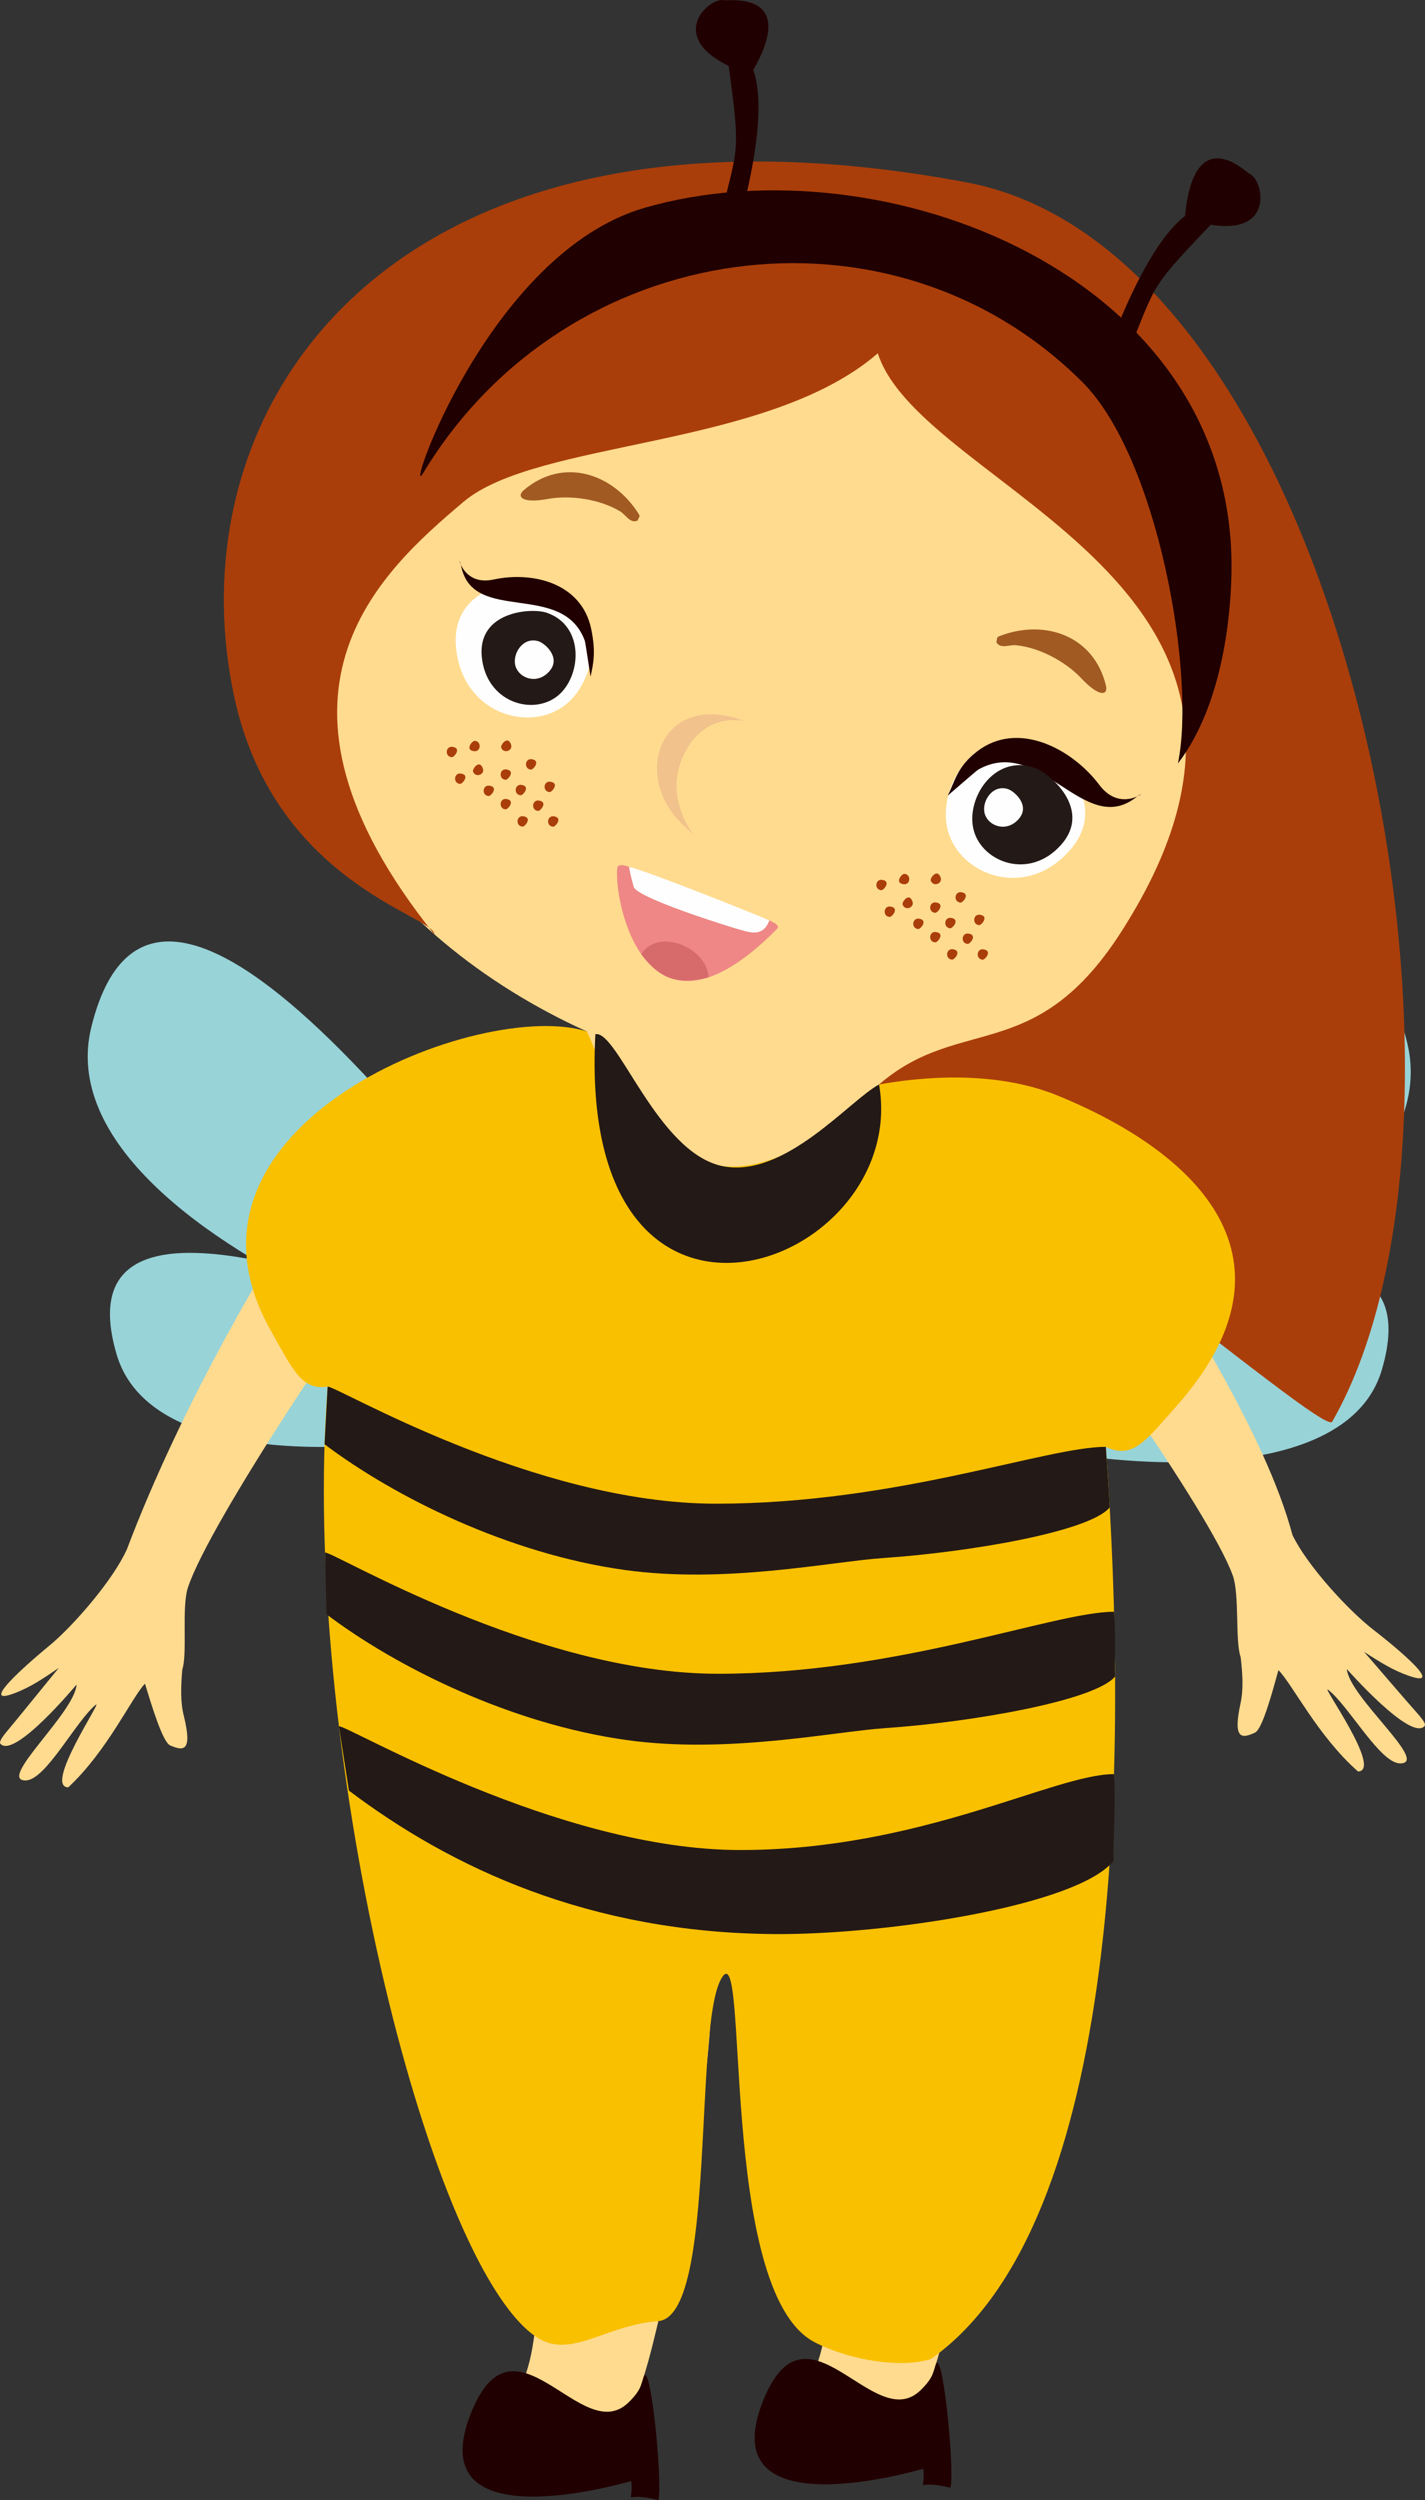 <svg xmlns="http://www.w3.org/2000/svg" width="68.31" height="119.818"><rect width="100%" height="100%" fill="#333333" stroke="none"/><g fill-rule="evenodd" stroke-miterlimit="10" data-paper-data="{&quot;isPaintingLayer&quot;:true}" style="mix-blend-mode:normal"><path fill="#98d3d8" d="M28.612 65.138c2.292 3.469-26.89-5.065-24.236-15.904 3.404-13.895 20.366 11.558 23.88 15.365z"/><path fill="#86ccd1" d="M21.646 56.305c2.227 2.509 5.505 6.031 6.987 8.99.71 1.42-4.107.7-9.227-1.468-.83-.351 3.909.488 4.449-1.139.638-1.92-2.591-6.813-2.21-6.383"/><path fill="#98d3d8" d="m27.922 65.755.455.223c2.93 1.44-20.32 7.378-22.79-1.076-3.166-10.838 18.438-.326 22.335.852z"/><path fill="#86ccd1" d="m27.867 65.755.455.223c1.417.696-3.283 2.443-8.796 3.108-.893.107 3.69-1.312 3.367-2.996-.383-1.987-5.552-4.291-5.01-4.107 4.338 1.471 8.48 3.317 9.984 3.771z"/><path fill="#98d3d8" d="M43.576 65.336c3.513-3.808 20.476-29.261 23.879-15.366C70.11 60.81 40.927 69.343 43.22 65.874z"/><path fill="#86ccd1" d="M50.186 57.041c.382-.43-2.847 4.464-2.21 6.384.54 1.626 5.28.787 4.45 1.138-5.12 2.168-9.938 2.888-9.227 1.469 1.48-2.96 4.76-6.482 6.987-8.99"/><path fill="#98d3d8" d="M43.91 66.491c3.897-1.179 25.5-11.69 22.335-.852-2.47 8.454-25.72 2.516-22.79 1.076z"/><path fill="#86ccd1" d="M43.965 66.491c1.504-.455 5.646-2.3 9.983-3.772.543-.184-4.627 2.12-5.01 4.108-.323 1.684 4.26 3.103 3.368 2.995-5.514-.665-10.213-2.411-8.797-3.107z"/><path fill="#ffdb8f" d="M43.53 49.051c.525.354-.094 1.5-.094 1.507-.038 2.695-3.495 8.624-5.835 9.658-7.256 3.21-7.244-2.798-9.496-5.418-2.9-3.373.133-6.197 2.403-6.537 4.545-.684 13.016.787 13.022.79M38.218 89.309c.878-1.525 5.976-.921 7.648-.508 4.823 1.191.537 18.379-.513 22.718-2.777 11.476-6.767 3.556-6.114 1.576 1.85-5.606-1.721-22.569-1.021-23.786" data-paper-data="{&quot;origPos&quot;:null}"/><path fill="#210001" d="M36.534 115.18c2.083-5.456 5.33 1.582 7.597-.627.455-.444.592-.714.703-1.15.318-1.243.945 4.937.73 5.826-1.848-.456-1.177.398-1.3-.91-.015-.01-10.091 3.045-7.73-3.14"/><path fill="#ffdb8f" d="M19.197 59.982c1.659-1.866 4.276-3.851 3.494-5.444-1.81-3.686-3.6-2.845-6.265.655C13.095 59.568 8.6 67.575 6.09 74.236H6.09c-.646 1.46-2.57 3.694-3.764 4.668-.366.298-3.61 2.998-1.63 2.246.798-.304 1.376-.708 2.124-1.214-.313.375-2.002 2.467-2.46 3.007-.323.384-.4.56-.342.626.668.762 3.652-2.837 3.652-2.833-.081 1.35-3.84 4.612-2.436 4.594.96-.012 2.41-2.862 3.36-3.629.359-.289-2.512 3.934-1.323 3.96 1.877-1.748 3.03-4.285 3.677-4.97.334 1.084.853 2.808 1.209 2.96.61.262 1.092.345.653-1.42-.172-.689-.135-1.449-.072-2.216.255-.759-.04-2.984.269-3.926 1.01-3.09 8.302-13.984 10.19-16.107m5.019 29.917c.878-1.525 5.976-.922 7.648-.509 4.822 1.191.537 18.379-.513 22.718-2.777 11.476-6.767 3.556-6.114 1.576 1.85-5.605-1.721-22.569-1.021-23.785m-9.476-60.9c7.09-25.72 48.287-10.679 42.76 9.545-7.218 26.415-47.936 9.235-42.76-9.545" data-paper-data="{&quot;origPos&quot;:null}"/><path fill="#fefefe" d="M49.456 35.611c1.048.346 3.916 2.785 1.816 5.154-2.098 2.365-5.23 1.2-5.827-.93-.584-2.083 1.31-5.116 4.01-4.224"/><path fill="#210001" d="M45.43 38.128c.345-.653.43-1.365 1.41-2.117 1.968-1.512 4.568-.112 5.858 1.607 1.138 1.517 2.605-.056 1.735.613-2.476 1.9-4.571-3.012-7.538-1.348-.083.045-1.472 1.261-1.464 1.245"/><path fill="#231916" d="M49.564 36.786c.752.248 2.812 2 1.304 3.7-1.507 1.699-3.755.862-4.184-.668-.42-1.495.94-3.672 2.88-3.032"/><path fill="#fefefe" d="M26.344 27.976c2.7.892 2.454 4.47.764 5.801-1.727 1.362-4.936.433-5.245-2.728-.308-3.164 3.433-3.42 4.48-3.073"/><path fill="#231916" d="M26.188 29.36c1.864.616 1.694 3.085.527 4.004-1.192.94-3.406.299-3.62-1.883-.212-2.183 2.37-2.36 3.093-2.12"/><path fill="#210001" d="M28.309 32.43c-.004.016-.244-1.636-.274-1.716-1.055-2.892-5.336-.787-5.92-3.549-.204-.972-.118.97 1.538.611 1.879-.407 4.223.162 4.685 2.358.23 1.093.115 1.646-.03 2.296"/><path fill="#f1c28c" d="M35.655 34.543c.946.348-1.641-.972-2.884 1.646-1.242 2.616 1.46 4.729-.013 3.36-2.544-2.363-1.087-6.471 2.897-5.006"/><path fill="#a05a22" d="M47.915 30.486c-.184.072-.088.134-.156.28.179.358.615.129.923.156 1.109.097 2.388.772 3.15 1.584.898.955 1.29.799 1.186.363-.578-2.424-2.965-3.215-5.103-2.383m-17.303-5.865c.107.167-.008.161-.038.319-.353.182-.571-.263-.835-.425-.952-.583-2.38-.803-3.47-.603-1.282.235-1.507-.125-1.167-.415 1.884-1.61 4.273-.823 5.51 1.124"/><path fill="#fefefe" d="M48.324 37.82c.292.097 1.09.777.505 1.437-.584.659-1.457.334-1.624-.259-.163-.581.366-1.426 1.119-1.178m-22.497-7.082c.292.097 1.09.777.505 1.437-.584.659-1.457.334-1.624-.26-.163-.58.366-1.426 1.119-1.177"/><path fill="#ee8785" d="M29.59 41.61c.075-.606 2.088.811 3.804 1.386 2.07.695 4.218 1.151 3.86 1.515-6.341 6.443-7.846-1.401-7.663-2.901"/><path fill="#d76b6c" d="M30.74 45.734c.773-1.272 3.138-.37 3.226 1.106-.537.135-1.195.237-1.804.046-.62-.195-1.103-.753-1.422-1.153"/><path fill="#aa3e0a" d="M20.82 44.776c.013-.883-7.751-2.469-9.624-11.529C8.245 18.964 19.268 3.643 46.35 8.744 64.592 12.18 72.466 53.15 63.86 68.138c-.427.742-17.354-14.122-22.672-15.222 4.256-4.762 8.104-1.302 12.562-8.258 10.698-16.69-9.557-21.116-11.67-27.727-5.292 4.595-16.327 4.124-19.872 7.129-3.967 3.362-10.605 9.218-1.39 20.716"/><path fill="#210001" d="M22.532 115.769c2.082-5.456 5.33 1.582 7.596-.627.456-.444.593-.714.704-1.149.319-1.243.945 4.936.73 5.825-1.848-.456-1.177.399-1.3-.91-.016-.01-10.092 3.045-7.73-3.139"/><path fill="#ffdb8f" d="M48.448 59.701c-1.714-1.817-4.568-3.822-3.65-5.34 1.607-2.655.59-1.822 3.887-2.145 1.032-.101 3.004 2.256 4.767 5.114 3.142 5.096 7.219 11.408 8.504 16.236.688 1.441 2.674 3.617 3.897 4.556.374.287 3.694 2.891 1.694 2.197-.808-.279-1.396-.667-2.158-1.151.324.366 2.072 2.408 2.544 2.934.335.375.417.548.36.616-.646.781-3.73-2.73-3.73-2.724.119 1.346 3.969 4.497 2.565 4.52-.962.015-2.491-2.79-3.463-3.53-.365-.278 2.625 3.859 1.437 3.919-1.926-1.692-3.151-4.193-3.818-4.86-.303 1.094-.772 2.832-1.124 2.995-.603.279-1.081.376-.693-1.401.15-.693.094-1.452.007-2.217-.275-.752-.045-2.984-.38-3.916-1.098-3.06-8.698-13.736-10.646-15.803" data-paper-data="{&quot;origPos&quot;:null}"/><path fill="#fefefe" d="M35.572 44.587c-.582-.156-5.124-1.575-5.198-2.1-.004-.025-.161-.542-.22-.942 1.122.282 6.733 2.546 6.725 2.569-.286.774-.88.588-1.307.473"/><path fill="#210001" d="M56.465 36.591c.875-4.2-.948-14.646-4.572-18.27-9.151-9.15-24.75-7.012-31.604 4.347-.98 1.625 3.078-10.539 10.624-12.713 11.36-3.274 28.368 3.22 28.12 17.489-.018 1.097-.171 6.031-2.568 9.147"/><path fill="#210001" d="M53.549 18.113c-.043.093-.607-.843-.53-1.053 3.379-9.19 5.753-7.053 5.177-6.453-3.563 3.719-2.548 2.783-4.648 7.506m-19.293-6.374c-.021.101.982-.318 1.042-.534 2.652-9.43-.513-9.123-.4-8.296.698 5.127.428 3.767-.642 8.83"/><path fill="#210001" d="M59.889 8.324c.738.281 1.41 3.617-3.094 2.13.42-4.737 2.954-2.183 3.094-2.13M34.733.014c-.76-.214-3.252 2.077 1.25 3.564C38.415-.493 34.877.054 34.733.014"/><path fill="#f9c000" d="M42.14 51.974c3.024-.537 6.116-.469 8.574.538 6.76 2.768 11.918 7.857 5.677 14.883-1.458 1.64-2.074 2.57-3.38 1.946 1.09 15.185.825 37.204-8.38 43.714-1.36.45-3.844.1-5.581-.801-4.681-2.432-3.09-19.903-4.48-17.415-1.337 2.395-.208 16.202-3.027 16.405-2.55.185-4.228 1.896-5.892.721-5.22-3.683-11.253-28.514-9.946-45.508-1.252.195-1.673-.833-2.707-2.655-5.642-9.936 10.133-15.995 15.144-14.363.792 1.77 1.616 4.8 5.417 6.204 4.003 1.48 8.414-3.64 8.58-3.669"/><path fill="#231916" d="M15.705 66.457c.374-.068 9.853 5.61 18.616 5.61 8.67 0 15.82-2.726 18.69-2.726.103 1.525.14 2.126.186 2.901-.94 1.165-6.755 2.15-10.836 2.427-2.501.169-7.566 1.253-12.43.572-5.575-.78-11.023-3.495-14.373-6.023zm-.125 7.951c.374-.069 10.074 5.81 18.838 5.81 8.67 0 16.115-2.973 18.985-2.973.104 1.526.006 2.325.052 3.1-.94 1.165-6.916 2.198-10.997 2.475-2.5.17-7.566 1.253-12.43.573-5.574-.78-11.023-3.495-14.373-6.023z"/><path fill="#231916" d="M16.248 82.734c.373-.07 10.477 5.931 19.24 5.931 8.67 0 15.042-3.638 17.913-3.638.103 1.526-.065 3.382-.02 4.157-1.738 2.155-10.886 3.541-16.22 3.51-8.914-.054-15.547-3.188-20.436-6.878zm12.293-33.17c1.07-.196 2.963 5.692 6.106 6.327 2.975.6 6.114-3.19 7.493-3.917 1.512 8.767-14.512 14.724-13.6-2.41"/><path fill="#aa3e0a" d="M44.616 42.194c.105.336.595.163.47-.154-.17-.43-.504.046-.47.154m-1.35 1.148c.106.336.595.163.47-.154-.17-.431-.503.045-.47.154m1.566.406c-.35-.022-.302-.543.033-.497.455.061.079.504-.033.497m1.215-.489c-.35-.021-.302-.543.033-.498.454.062.079.505-.033.498m-.492 1.23c-.35-.022-.302-.543.033-.498.455.062.079.505-.033.498m-.723.677c-.35-.022-.301-.543.033-.498.455.062.079.505-.033.498m-.813-.64c-.348-.021-.302-.542.033-.497.455.061.079.504-.033.497m-1.37-.581c-.348-.021-.302-.543.034-.498.454.062.078.505-.034.498m2.994 2.047c-.35-.022-.302-.543.033-.498.455.062.079.505-.033.498m1.297-1.654c-.348-.022-.301-.544.034-.498.454.061.078.504-.034.498m-.55.901c-.35-.021-.302-.543.033-.497.455.061.079.504-.033.497m-4.14-2.574c-.348-.022-.302-.543.034-.498.455.062.078.505-.034.498m4.858 3.331c-.35-.022-.301-.543.033-.498.455.062.079.505-.033.497m-3.76-4.116c.348.022.302.544-.034.498-.454-.061-.078-.505.034-.498m-19.325-6.061c.105.337.595.164.47-.153-.17-.431-.503.045-.47.153m-1.35 1.148c.106.337.596.164.47-.153-.17-.431-.503.045-.47.153m1.566.406c-.348-.021-.301-.542.033-.497.455.062.079.504-.033.497m1.215-.488c-.35-.022-.302-.543.033-.498.455.062.079.505-.033.498m-.492 1.23c-.35-.022-.301-.544.033-.498.455.062.079.505-.033.498m-.723.676c-.348-.021-.301-.542.033-.497.455.062.079.504-.033.497m-.813-.639c-.348-.022-.301-.543.034-.497.455.061.078.504-.034.497m-1.37-.581c-.348-.022-.301-.544.034-.498.455.061.079.504-.034.498m2.994 2.046c-.35-.021-.301-.542.033-.497.455.062.079.505-.033.497m1.298-1.654c-.35-.021-.302-.543.033-.498.454.062.079.505-.033.498m-.551.902c-.348-.022-.301-.543.033-.497.455.061.079.504-.032.497m-4.14-2.574c-.35-.022-.302-.544.033-.498.455.062.079.505-.034.498m4.859 3.331c-.35-.022-.302-.544.032-.498.455.061.08.504-.032.497m-3.761-4.116c.349.022.302.543-.034.498-.455-.062-.078-.505.035-.498"/></g></svg>